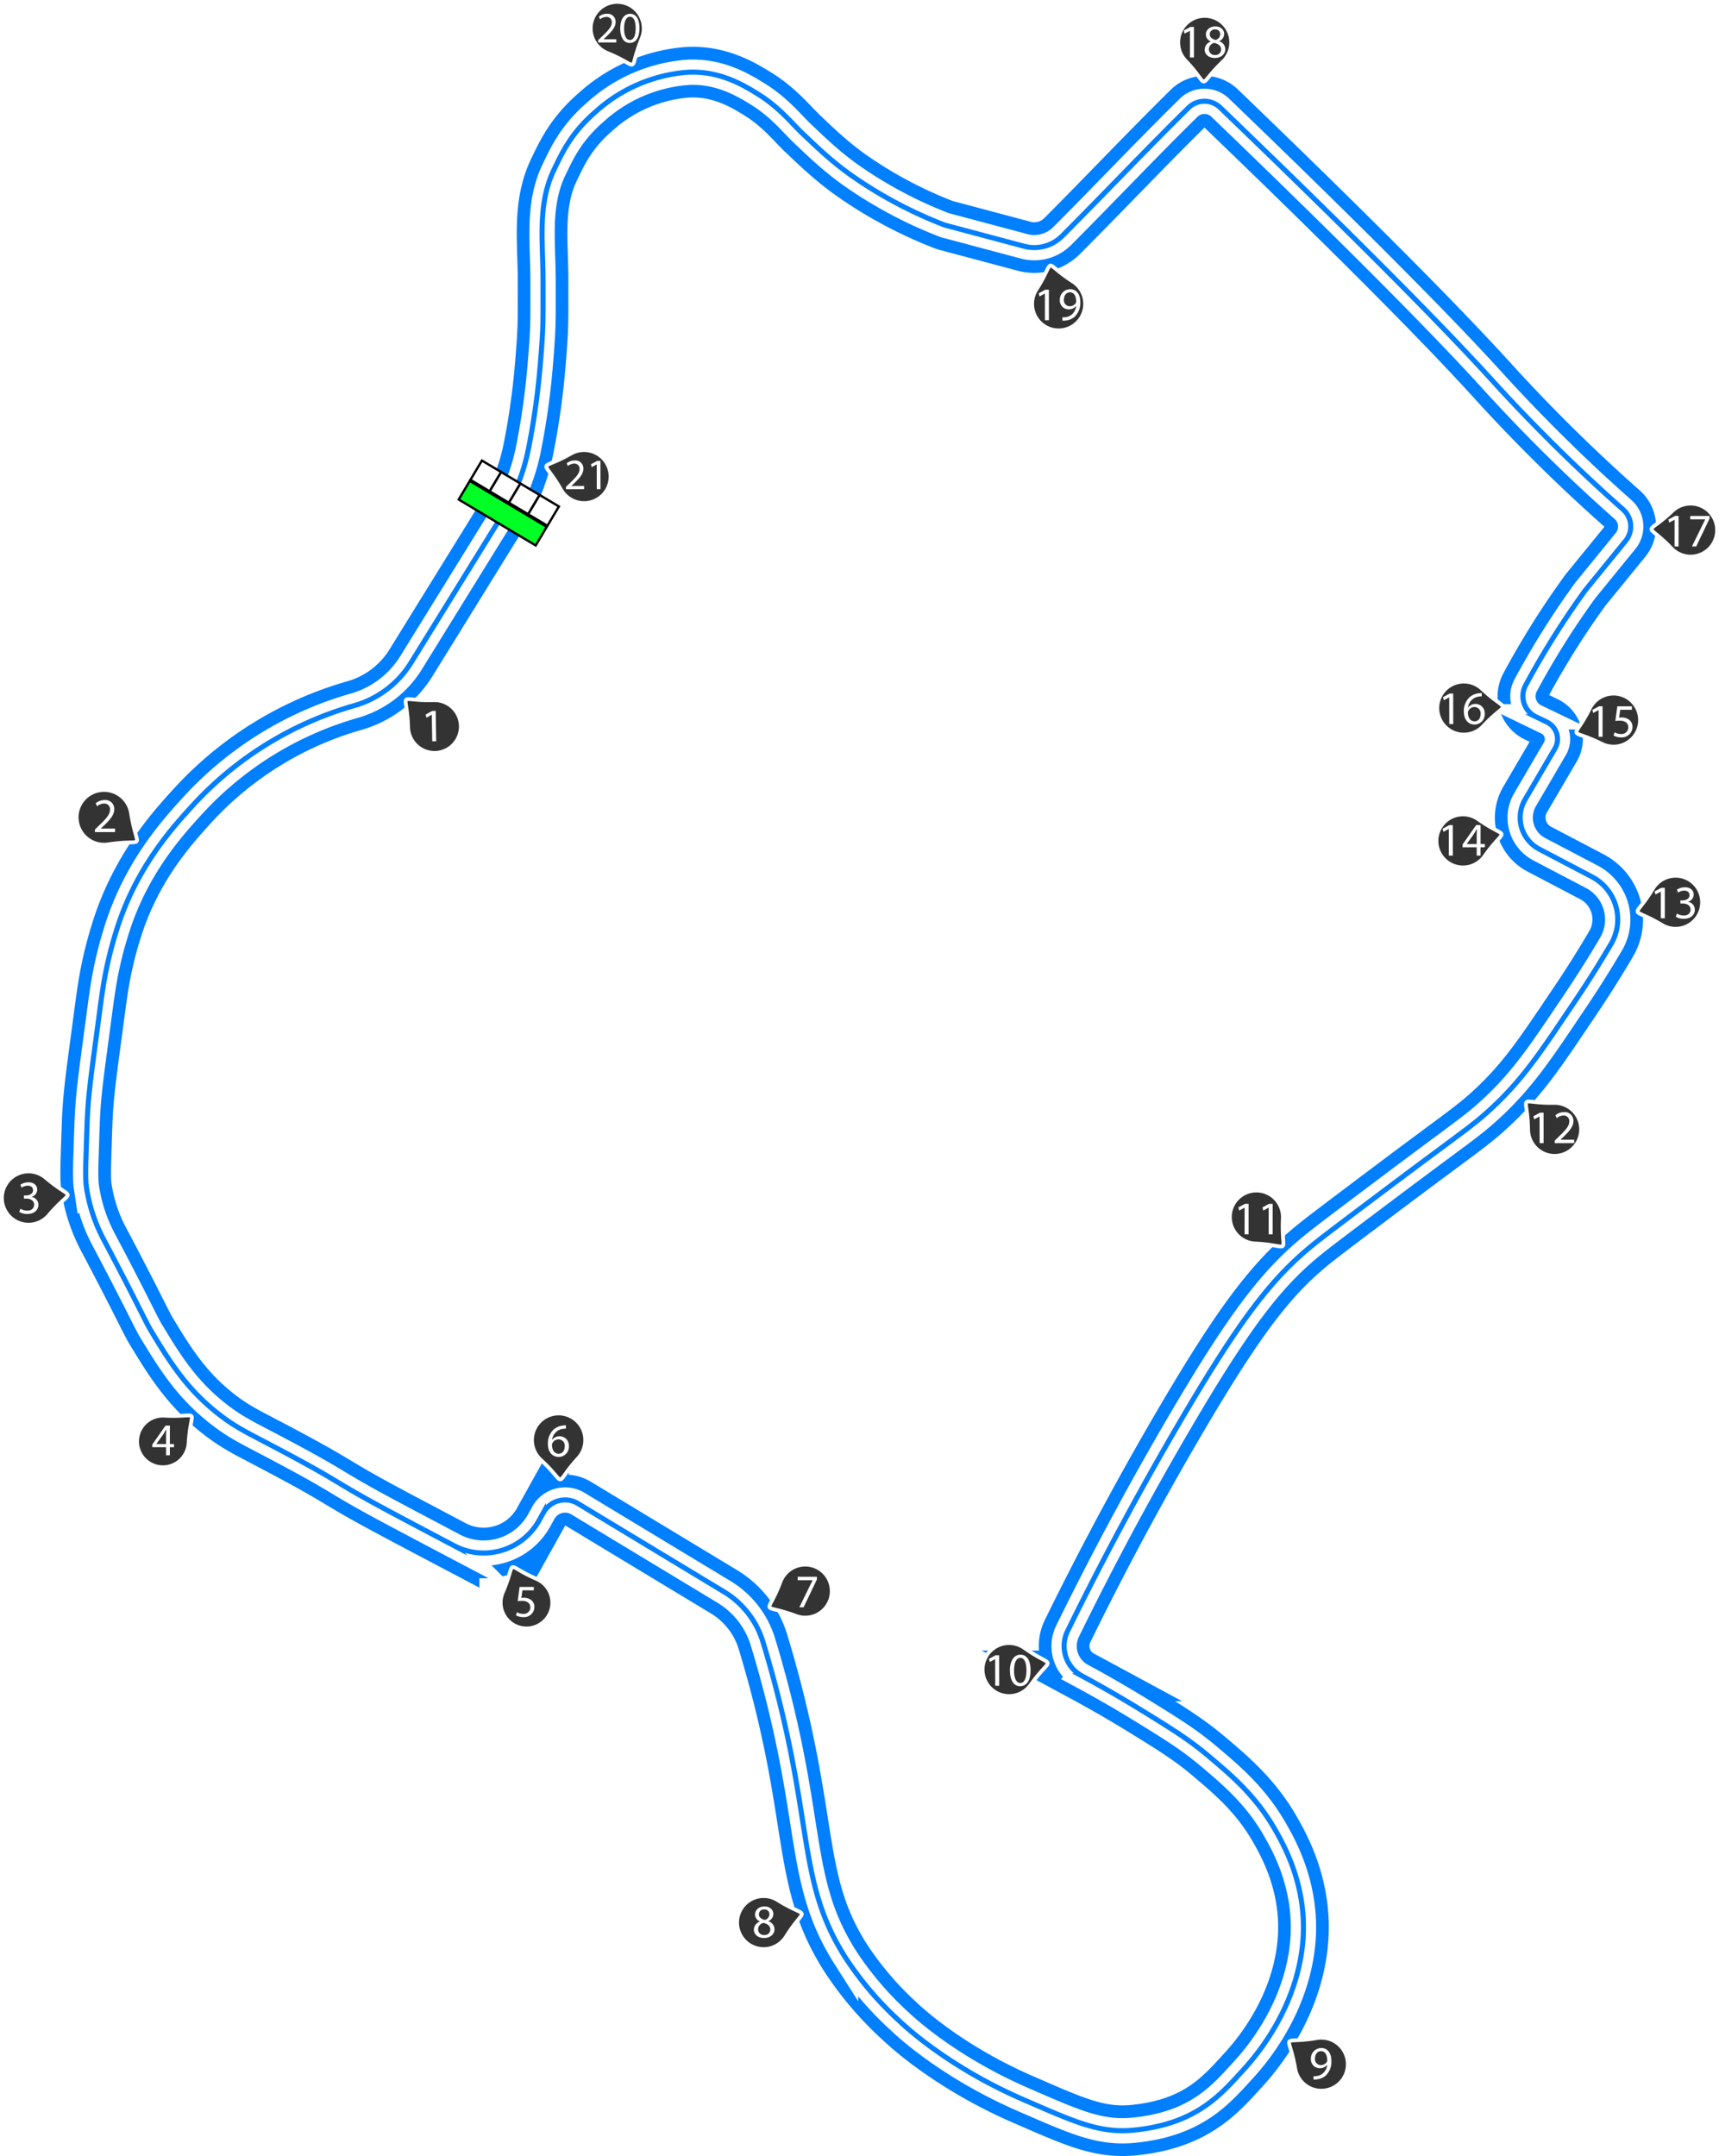 <svg xmlns="http://www.w3.org/2000/svg" xmlns:xlink="http://www.w3.org/1999/xlink" width="679.172" height="851.684" viewBox="0 0 679.172 851.684"><defs><style>.\39 73e4b1f-c3bb-421b-a4bd-87b4b82d2d1f{fill:#00ff24;}.\39 73e4b1f-c3bb-421b-a4bd-87b4b82d2d1f,.ce45a9c5-c8df-4afa-b384-73564b30b305{stroke:#000;stroke-width:5px;}.\32 5c1ae97-35ca-4f1e-b68f-cd20263ef5c8,.\36 81f701a-9489-4c65-a52d-4b5e6b38f646,.\39 73e4b1f-c3bb-421b-a4bd-87b4b82d2d1f,.ce45a9c5-c8df-4afa-b384-73564b30b305,.d39e57c7-7374-421d-8fe3-10824ae0d5f1,.ea2b9746-58f8-4d30-8d2a-d944c4fea8d2{stroke-miterlimit:10;}.\33 81b2d45-cc3b-48aa-84cf-d156ca5aa0a9,.ce45a9c5-c8df-4afa-b384-73564b30b305{fill:#fff;}.\32 5c1ae97-35ca-4f1e-b68f-cd20263ef5c8,.\36 81f701a-9489-4c65-a52d-4b5e6b38f646,.d39e57c7-7374-421d-8fe3-10824ae0d5f1{fill:none;}.\32 5c1ae97-35ca-4f1e-b68f-cd20263ef5c8,.d39e57c7-7374-421d-8fe3-10824ae0d5f1{stroke:#007fff;}.\32 5c1ae97-35ca-4f1e-b68f-cd20263ef5c8{stroke-width:20px;}.\36 81f701a-9489-4c65-a52d-4b5e6b38f646,.ea2b9746-58f8-4d30-8d2a-d944c4fea8d2{stroke:#fff;}.\36 81f701a-9489-4c65-a52d-4b5e6b38f646{stroke-width:10px;}.d39e57c7-7374-421d-8fe3-10824ae0d5f1{stroke-width:2px;}.ea2b9746-58f8-4d30-8d2a-d944c4fea8d2{fill:#333;stroke-width:1.5px;}</style><symbol id="3b0b34ac-d91b-48a6-8e72-f4da4d2f4ede" data-name="fd103434-89f2-4089-acf9-54fed79ed404" viewBox="0 0 200 103.617"><rect class="973e4b1f-c3bb-421b-a4bd-87b4b82d2d1f" x="2.5" y="54.074" width="195" height="47.043"/><rect class="ce45a9c5-c8df-4afa-b384-73564b30b305" x="2.5" y="2.5" width="48.75" height="48.75"/><rect class="ce45a9c5-c8df-4afa-b384-73564b30b305" x="51.25" y="2.5" width="48.75" height="48.75"/><rect class="ce45a9c5-c8df-4afa-b384-73564b30b305" x="100" y="2.5" width="48.75" height="48.75"/><rect class="ce45a9c5-c8df-4afa-b384-73564b30b305" x="148.75" y="2.5" width="48.75" height="48.75"/></symbol></defs><title>Behind_The_Planes</title><g id="65d5e08f-c5ef-4ca8-8218-437249d8785d" data-name="Layer 2"><g id="86d93d23-75be-4829-95c8-db59045f243f" data-name="Airport"><g id="7c2706f2-3be3-4263-8f21-82a13ae19e4f" data-name="Behind_The_Planes"><g id="0c9dc8cb-2aef-4baf-8728-dba47409d564" data-name="Track-Outer"><path class="25c1ae97-35ca-4f1e-b68f-cd20263ef5c8" d="M198.553,203.37l-36.138,58.406a38.861,38.861,0,0,1-22.48,16.979A137.8,137.8,0,0,0,75.5,318.9c-7.313,8.066-21.91,24-29.562,48.937A152.137,152.137,0,0,0,40.434,392c-.6,3.828-.741,5.316-2.5,18.333-2.963,21.926-3.285,25.675-3.667,37.917-.266,8.524-.692,16.917-.118,20.708a63.991,63.991,0,0,0,6.785,20.625c12.552,23.662,16.764,32.862,18.666,36,7.3,12.046,13.988,23.078,27,33.167,6.047,4.689,10.555,6.922,18.334,11,32.313,16.942,23.831,13.85,48.666,27.166,5.731,3.073,16.152,8.583,25.8,13.67a25.073,25.073,0,0,0,33.69-10.133q.8-1.464,1.611-2.919a9.8,9.8,0,0,1,13.638-3.606l57.729,34.885a34.927,34.927,0,0,1,15.348,19.7c5.324,17.462,8.689,32.139,10.856,42.905,7.75,38.507,6.362,57.743,21.833,82a130.206,130.206,0,0,0,21.334,25c5.168,4.915,22.03,19.306,48.75,30.917,20.577,8.943,30.395,13.544,44.25,12.083,24.5-2.583,33.911-14.03,43-23.958,8.2-8.954,21.373-27.134,23.333-50.708,1.793-21.574-7.519-37.9-11-44-7.579-13.284-17.169-21.379-26-28.834-7.867-6.64-14.185-10.572-26.5-18.166-6.307-3.888-14.3-8.608-23.808-13.737a13.4,13.4,0,0,1-5.668-17.686c16-32.627,31.22-60.18,44.143-82.244,24.857-42.441,37.392-58.052,53.833-71.167,4.229-3.378,12.133-9.321,27.667-21,29.751-22.369,33.543-24.555,40.833-31.166,13.541-12.279,20.943-23.9,33.833-43,5.554-8.227,10.352-15.94,14.437-22.883a19.061,19.061,0,0,0-7.6-26.537l-20.778-10.9a14.073,14.073,0,0,1-5.607-19.576l11.79-20.128a7.468,7.468,0,0,0-3.194-10.5l-4.337-2.1a9.034,9.034,0,0,1-4.05-12.395q3.327-6.187,7.17-12.656c5.488-9.206,11.066-17.533,16.5-25l15.835-19.423a8.985,8.985,0,0,0-1.014-12.417c-9.844-8.695-22.662-20.557-36.988-35.327-7.906-8.151-13.45-14.278-15.167-16.166-13.928-15.311-43.322-46.023-107-107.25a8.979,8.979,0,0,0-12.524.085c-16.787,16.521-33.211,33.93-49.917,50.651a15.561,15.561,0,0,1-15.019,4.047l-31.089-8.291a5.2,5.2,0,0,1-.555-.18,171.284,171.284,0,0,1-35.729-18.9c-8.076-5.585-14.207-11.485-19.833-16.833-4.084-3.75-9.26-10.514-17.834-15.833-5.611-3.48-15.365-9.53-28.333-8.667a61,61,0,0,0-35.833,15.5c-9.654,8.306-13.243,16.038-16.625,23.125-6.538,13.7-4.25,28.459-4.25,43.625,0,16.807.183,17.842-1.125,33.583a292.691,292.691,0,0,1-4.642,32.867A78.671,78.671,0,0,1,198.553,203.37Z"/></g><g id="aa01d699-49aa-49db-9fae-4a8c1adead1d" data-name="Track-Mid"><path class="681f701a-9489-4c65-a52d-4b5e6b38f646" d="M198.546,203.406l-36.139,58.406a38.855,38.855,0,0,1-22.479,16.979,137.8,137.8,0,0,0-64.44,40.142c-7.313,8.066-21.909,24-29.562,48.937a152.246,152.246,0,0,0-5.5,24.167c-.6,3.828-.741,5.316-2.5,18.333-2.963,21.926-3.285,25.675-3.667,37.917-.266,8.524-.691,16.917-.118,20.708a63.991,63.991,0,0,0,6.785,20.625c12.552,23.662,16.764,32.862,18.667,36,7.3,12.046,13.988,23.078,27,33.167,6.046,4.689,10.554,6.922,18.333,11,32.314,16.942,23.831,13.85,48.667,27.166,5.73,3.073,16.151,8.583,25.8,13.67a25.072,25.072,0,0,0,33.689-10.133q.8-1.464,1.611-2.919a9.806,9.806,0,0,1,13.639-3.606l57.729,34.885a34.934,34.934,0,0,1,15.348,19.7c5.323,17.461,8.688,32.138,10.855,42.9,7.75,38.507,6.362,57.744,21.834,82a130.176,130.176,0,0,0,21.333,25c5.168,4.915,22.03,19.306,48.75,30.917,20.578,8.943,30.4,13.544,44.25,12.083,24.5-2.583,33.912-14.03,43-23.958,8.2-8.954,21.373-27.133,23.333-50.708,1.794-21.574-7.518-37.9-11-44-7.578-13.284-17.169-21.379-26-28.834-7.866-6.64-14.184-10.572-26.5-18.166-6.307-3.888-14.3-8.608-23.808-13.737a13.4,13.4,0,0,1-5.668-17.686c16-32.627,31.22-60.18,44.143-82.244,24.858-42.441,37.392-58.051,53.833-71.167,4.229-3.378,12.133-9.321,27.667-21,29.751-22.369,33.544-24.555,40.833-31.166,13.541-12.279,20.943-23.9,33.834-43,5.553-8.227,10.352-15.94,14.436-22.882a19.062,19.062,0,0,0-7.6-26.538l-20.778-10.9a14.073,14.073,0,0,1-5.607-19.576l11.791-20.128a7.469,7.469,0,0,0-3.194-10.5l-4.337-2.1a9.032,9.032,0,0,1-4.05-12.394q3.326-6.189,7.169-12.657c5.488-9.206,11.066-17.533,16.5-25q7.917-9.711,15.835-19.423a8.986,8.986,0,0,0-1.013-12.417c-9.844-8.694-22.663-20.557-36.989-35.327-7.906-8.151-13.449-14.278-15.166-16.166-13.929-15.311-43.322-46.023-107-107.25a8.979,8.979,0,0,0-12.524.085c-16.787,16.521-33.212,33.93-49.917,50.651a15.563,15.563,0,0,1-15.02,4.047l-31.088-8.291a5.06,5.06,0,0,1-.555-.18,171.216,171.216,0,0,1-35.73-18.9c-8.076-5.585-14.206-11.485-19.833-16.833-4.083-3.75-9.26-10.514-17.833-15.833-5.612-3.48-15.365-9.53-28.334-8.667a61,61,0,0,0-35.833,15.5c-9.654,8.306-13.243,16.038-16.625,23.125-6.537,13.7-4.25,28.459-4.25,43.625,0,16.807.184,17.842-1.125,33.583a292.653,292.653,0,0,1-4.641,32.867A78.714,78.714,0,0,1,198.546,203.406Z"/></g><g id="964dd7bd-f63f-4b0d-8bbc-ec9cfa95e1db" data-name="Track-Inner"><path class="d39e57c7-7374-421d-8fe3-10824ae0d5f1" d="M198.546,203.37l-36.139,58.406a38.859,38.859,0,0,1-22.479,16.979A137.8,137.8,0,0,0,75.488,318.9c-7.313,8.066-21.909,24-29.562,48.937A152.246,152.246,0,0,0,40.426,392c-.6,3.828-.741,5.316-2.5,18.333-2.963,21.926-3.285,25.675-3.667,37.917-.266,8.524-.691,16.917-.118,20.708a63.991,63.991,0,0,0,6.785,20.625c12.552,23.662,16.764,32.862,18.667,36,7.3,12.046,13.988,23.078,27,33.167,6.046,4.689,10.554,6.922,18.333,11,32.314,16.942,23.831,13.85,48.667,27.166,5.73,3.073,16.151,8.583,25.8,13.67a25.072,25.072,0,0,0,33.689-10.133q.8-1.464,1.611-2.919a9.806,9.806,0,0,1,13.639-3.606l57.729,34.885a34.935,34.935,0,0,1,15.348,19.7c5.323,17.462,8.688,32.139,10.855,42.905,7.75,38.507,6.362,57.743,21.834,82a130.208,130.208,0,0,0,21.333,25c5.168,4.915,22.03,19.306,48.75,30.917,20.578,8.943,30.4,13.544,44.25,12.083,24.5-2.583,33.912-14.03,43-23.958,8.2-8.954,21.373-27.134,23.333-50.708,1.794-21.574-7.518-37.9-11-44-7.578-13.284-17.169-21.379-26-28.834-7.866-6.64-14.184-10.572-26.5-18.166-6.307-3.888-14.3-8.608-23.808-13.737a13.4,13.4,0,0,1-5.668-17.686c16-32.627,31.22-60.18,44.143-82.244,24.858-42.441,37.392-58.052,53.833-71.167,4.229-3.378,12.133-9.321,27.667-21,29.751-22.369,33.544-24.555,40.833-31.166,13.541-12.279,20.943-23.9,33.834-43,5.553-8.227,10.352-15.94,14.436-22.883a19.061,19.061,0,0,0-7.6-26.537l-20.778-10.9a14.073,14.073,0,0,1-5.607-19.576q5.895-10.064,11.791-20.128a7.469,7.469,0,0,0-3.194-10.5l-4.337-2.1a9.033,9.033,0,0,1-4.05-12.395q3.326-6.187,7.169-12.656c5.488-9.206,11.066-17.533,16.5-25q7.917-9.711,15.835-19.423a8.985,8.985,0,0,0-1.013-12.417c-9.844-8.695-22.663-20.557-36.989-35.327-7.906-8.151-13.449-14.278-15.166-16.166-13.929-15.311-43.322-46.023-107-107.25a8.979,8.979,0,0,0-12.524.085c-16.787,16.521-33.212,33.93-49.917,50.651a15.563,15.563,0,0,1-15.02,4.047l-31.088-8.291a5.06,5.06,0,0,1-.555-.18,171.264,171.264,0,0,1-35.73-18.9c-8.076-5.585-14.206-11.485-19.833-16.833-4.083-3.75-9.26-10.514-17.833-15.833-5.612-3.48-15.365-9.53-28.334-8.667a61,61,0,0,0-35.833,15.5c-9.654,8.306-13.243,16.038-16.625,23.125-6.537,13.7-4.25,28.459-4.25,43.625,0,16.807.184,17.842-1.125,33.583a292.653,292.653,0,0,1-4.641,32.867A78.714,78.714,0,0,1,198.546,203.37Z"/></g><g id="a6eb0631-4e9c-46b3-b737-a215c28b5f0c" data-name="Corner Numbers"><g id="27a8ae7a-f3cf-45b8-b428-ddc77dc5bc64" data-name="1"><path class="ea2b9746-58f8-4d30-8d2a-d944c4fea8d2" d="M171.343,276.584a10.417,10.417,0,1,1-10.1,10.722h0c-.225-7.571-1.457-10.145-.766-10.879S163.8,276.807,171.343,276.584Z"/><path class="381b2d45-cc3b-48aa-84cf-d156ca5aa0a9" d="M170.6,282.361h-.037l-2.065,1.16-.334-1.23,2.595-1.447,1.383-.023.2,11.989-1.568.026Z"/></g><g id="ca18a938-5ebc-4b75-94f9-3e2c05073726" data-name="2"><path class="ea2b9746-58f8-4d30-8d2a-d944c4fea8d2" d="M42.762,333.548a10.811,10.811,0,1,1,9.028-12.34h0c1.2,7.769,2.8,10.262,2.185,11.107S50.5,332.35,42.762,333.548Z"/><path class="381b2d45-cc3b-48aa-84cf-d156ca5aa0a9" d="M37.51,328.7v-1.034l1.321-1.284c3.177-3.026,4.613-4.636,4.631-6.513a2.221,2.221,0,0,0-2.472-2.43,4.24,4.24,0,0,0-2.642,1.054l-.537-1.187a5.466,5.466,0,0,1,3.523-1.266,3.5,3.5,0,0,1,3.813,3.617c0,2.3-1.664,4.158-4.286,6.686l-.995.92v.039l5.592,0v1.4Z"/></g><g id="de80a38f-7fe5-4618-905e-be33a8ad870d" data-name="3"><path class="ea2b9746-58f8-4d30-8d2a-d944c4fea8d2" d="M19.281,480.059a10.512,10.512,0,1,1-1.22-14.817h0c5.83,4.943,8.592,5.757,8.677,6.771S24.207,474.251,19.281,480.059Z"/><path class="381b2d45-cc3b-48aa-84cf-d156ca5aa0a9" d="M8.06,477.477a5.483,5.483,0,0,0,2.681.763c2.1,0,2.755-1.339,2.737-2.345-.019-1.694-1.545-2.42-3.127-2.421H9.438v-1.229h.913c1.191,0,2.7-.613,2.7-2.047,0-.967-.614-1.824-2.122-1.824a4.438,4.438,0,0,0-2.42.8l-.428-1.191a5.738,5.738,0,0,1,3.165-.93c2.382,0,3.462,1.414,3.462,2.885a3,3,0,0,1-2.234,2.848v.037a3.153,3.153,0,0,1,2.7,3.109c0,1.936-1.508,3.631-4.413,3.631a6.159,6.159,0,0,1-3.146-.821Z"/></g><g id="20def4ff-dae2-4427-b594-4377078679c5" data-name="4"><path class="ea2b9746-58f8-4d30-8d2a-d944c4fea8d2" d="M74.537,569.989a10.195,10.195,0,1,1-9.593-10.764h0c7.4.426,10.015-.556,10.672.181S74.962,562.615,74.537,569.989Z"/><path class="381b2d45-cc3b-48aa-84cf-d156ca5aa0a9" d="M65.613,574.883l0-3.2-5.451,0v-1.047l5.241-7.486,1.716,0-.007,7.293h1.642v1.245H67.115l0,3.195Zm0-4.44,0-3.917q0-.923.056-1.842h-.054c-.362.686-.651,1.191-.977,1.732L61.772,570.4v.036Z"/></g><g id="290099b8-c29f-4b55-8476-00f0f2e474fa" data-name="6"><path class="ea2b9746-58f8-4d30-8d2a-d944c4fea8d2" d="M213.605,576.64a10.521,10.521,0,1,1,14.864-.655h0c-5.166,5.642-6.086,8.373-7.1,8.419S219.225,581.788,213.605,576.64Z"/><path class="381b2d45-cc3b-48aa-84cf-d156ca5aa0a9" d="M223.58,564.377a5.927,5.927,0,0,0-1.229.075,4.923,4.923,0,0,0-4.209,4.3h.056a3.692,3.692,0,0,1,6.577,2.513,4.049,4.049,0,0,1-4.022,4.268c-2.589,0-4.286-2.01-4.287-5.159a7.616,7.616,0,0,1,2.047-5.46,6.6,6.6,0,0,1,3.874-1.789,7.864,7.864,0,0,1,1.193-.1Zm-.462,6.987a2.461,2.461,0,0,0-2.5-2.775,2.7,2.7,0,0,0-2.348,1.491,1.417,1.417,0,0,0-.185.727c.038,1.993.952,3.466,2.665,3.465C222.168,574.272,223.118,573.1,223.118,571.364Z"/></g><g id="36cb1eff-3e95-46d0-b9cf-c6fb50bb14b3" data-name="7"><path class="ea2b9746-58f8-4d30-8d2a-d944c4fea8d2" d="M308.345,624.858a10.468,10.468,0,1,1,6.125,13.477h0c-7.126-2.673-9.989-2.507-10.409-3.43S305.681,631.958,308.345,624.858Z"/><path class="381b2d45-cc3b-48aa-84cf-d156ca5aa0a9" d="M322.755,622.873v1.075L317.5,634.919h-1.687l5.236-10.656v-.037l-5.9,0v-1.354Z"/></g><g id="b459acb2-e34d-485c-a065-e21df39f3ac2" data-name="8"><path class="ea2b9746-58f8-4d30-8d2a-d944c4fea8d2" d="M310.592,765.01a10.468,10.468,0,1,1-3.362-14.417h0c6.464,4.019,9.3,4.419,9.534,5.405S314.6,758.571,310.592,765.01Z"/><path class="381b2d45-cc3b-48aa-84cf-d156ca5aa0a9" d="M297.855,762.306a3.444,3.444,0,0,1,2.392-3.226l-.019-.055a2.983,2.983,0,0,1-1.908-2.707c0-1.91,1.614-3.207,3.727-3.207,2.336,0,3.5,1.465,3.5,2.966a3.062,3.062,0,0,1-1.985,2.819v.055A3.343,3.343,0,0,1,306,762.066c0,2.095-1.8,3.5-4.1,3.5C299.375,765.57,297.855,764.068,297.855,762.306Zm6.49-.073c0-1.465-1.02-2.169-2.652-2.633a2.617,2.617,0,0,0-2.169,2.484,2.229,2.229,0,0,0,2.411,2.3A2.18,2.18,0,0,0,304.345,762.233Zm-4.486-6.026c0,1.205.908,1.854,2.3,2.225a2.377,2.377,0,0,0,1.836-2.188,1.872,1.872,0,0,0-2.039-1.964A1.915,1.915,0,0,0,299.859,756.207Z"/></g><g id="37df5336-84e6-4795-b1ed-c3ae9f17b28f" data-name="9"><path class="ea2b9746-58f8-4d30-8d2a-d944c4fea8d2" d="M520.281,805.1a10.468,10.468,0,1,1-8.554,12.082h0c-1.283-7.5-2.868-9.892-2.283-10.72S512.806,806.375,520.281,805.1Z"/><path class="381b2d45-cc3b-48aa-84cf-d156ca5aa0a9" d="M518.966,820.146a6.748,6.748,0,0,0,1.315-.06,4.531,4.531,0,0,0,2.519-1.175,5.282,5.282,0,0,0,1.586-3.212h-.056a3.534,3.534,0,0,1-2.833,1.3,3.491,3.491,0,0,1-3.57-3.68,4.131,4.131,0,0,1,4.105-4.293c2.466-.006,3.991,1.992,4,5.069a7.615,7.615,0,0,1-2.062,5.66,6.024,6.024,0,0,1-3.5,1.623,7.663,7.663,0,0,1-1.5.1Zm.574-6.936a2.318,2.318,0,0,0,2.324,2.552,2.7,2.7,0,0,0,2.37-1.267,1.074,1.074,0,0,0,.147-.593c-.006-2.058-.77-3.632-2.476-3.627C520.515,810.279,519.535,811.5,519.54,813.21Z"/></g><g id="d7afadb5-98e7-41ab-8438-d5a6e1ab8f7f" data-name="10"><path class="ea2b9746-58f8-4d30-8d2a-d944c4fea8d2" d="M407.229,665.577a10.468,10.468,0,1,1-2.5-14.592h0c6.212,4.4,9.023,4.966,9.194,5.965S411.612,659.389,407.229,665.577Z"/><path class="381b2d45-cc3b-48aa-84cf-d156ca5aa0a9" d="M393.19,655.4h-.037l-2.092,1.136-.318-1.242,2.629-1.416,1.391,0,.033,12.051-1.576,0Z"/><path class="381b2d45-cc3b-48aa-84cf-d156ca5aa0a9" d="M407.18,659.734c.011,4.1-1.5,6.363-4.173,6.37-2.355.007-3.955-2.2-4-6.181-.011-4.042,1.726-6.271,4.174-6.278C405.718,653.638,407.17,655.9,407.18,659.734Zm-6.544.2c.008,3.133.977,4.91,2.461,4.906,1.669,0,2.46-1.953,2.452-5.03-.009-2.967-.774-4.911-2.461-4.907C401.66,654.909,400.627,656.656,400.636,659.937Z"/></g><g id="ee5c9fac-a343-4d4b-8ca0-4bcc25590695" data-name="11"><path class="ea2b9746-58f8-4d30-8d2a-d944c4fea8d2" d="M495.909,491.221a10.468,10.468,0,1,1,10.941-9.973h0c-.352,7.6.686,10.277-.063,10.96S503.485,491.573,495.909,491.221Z"/><path class="381b2d45-cc3b-48aa-84cf-d156ca5aa0a9" d="M491.741,477.064H491.7l-2.1,1.13-.315-1.243,2.633-1.408h1.39l0,12.051h-1.576Z"/><path class="381b2d45-cc3b-48aa-84cf-d156ca5aa0a9" d="M501.25,477.065h-.037l-2.1,1.131-.315-1.243,2.633-1.409h1.39l0,12.051h-1.576Z"/></g><g id="78ec3871-f395-4cfb-a9d6-2f68bcf16bc1" data-name="12"><path class="ea2b9746-58f8-4d30-8d2a-d944c4fea8d2" d="M614.045,435.67a10.468,10.468,0,1,1-10.289,10.644h0c-.129-7.611-1.334-10.213-.63-10.942S606.462,435.8,614.045,435.67Z"/><path class="381b2d45-cc3b-48aa-84cf-d156ca5aa0a9" d="M608.282,441.059h-.037l-2.093,1.134-.317-1.243,2.631-1.412,1.39,0,.017,12.051-1.576,0Z"/><path class="381b2d45-cc3b-48aa-84cf-d156ca5aa0a9" d="M614.265,451.581l0-1,1.278-1.244c3.074-2.933,4.462-4.492,4.478-6.309a2.15,2.15,0,0,0-2.395-2.352,4.114,4.114,0,0,0-2.557,1.023l-.52-1.148a5.277,5.277,0,0,1,3.409-1.228,3.391,3.391,0,0,1,3.694,3.5c0,2.224-1.608,4.025-4.143,6.475l-.964.892v.037l5.414-.008,0,1.354Z"/></g><g id="916a472b-51e7-4db8-8b0b-258a412041f4" data-name="13"><path class="ea2b9746-58f8-4d30-8d2a-d944c4fea8d2" d="M653.046,351.034a10.468,10.468,0,1,1,3.586,14.363h0c-6.525-3.918-9.371-4.273-9.617-5.256S649.141,357.535,653.046,351.034Z"/><path class="381b2d45-cc3b-48aa-84cf-d156ca5aa0a9" d="M656.188,352.226h-.037l-2.094,1.13-.316-1.242,2.633-1.409h1.391l0,12.051h-1.577Z"/><path class="381b2d45-cc3b-48aa-84cf-d156ca5aa0a9" d="M662.544,360.884a5.451,5.451,0,0,0,2.67.761c2.095,0,2.743-1.334,2.725-2.335-.018-1.688-1.538-2.411-3.114-2.411h-.908v-1.224h.908c1.187,0,2.689-.611,2.689-2.039,0-.964-.612-1.816-2.113-1.817a4.429,4.429,0,0,0-2.41.8l-.427-1.186a5.724,5.724,0,0,1,3.152-.926c2.373,0,3.448,1.409,3.448,2.874a2.993,2.993,0,0,1-2.226,2.836v.037a3.14,3.14,0,0,1,2.689,3.1c0,1.928-1.5,3.614-4.395,3.614a6.128,6.128,0,0,1-3.133-.816Z"/></g><g id="3ad9825c-1bde-4ad9-bf65-40046507849b" data-name="14"><path class="ea2b9746-58f8-4d30-8d2a-d944c4fea8d2" d="M586.585,338.2a10.468,10.468,0,1,1-2.555-14.581h0c6.23,4.372,9.043,4.928,9.219,5.926S590.943,331.99,586.585,338.2Z"/><path class="381b2d45-cc3b-48aa-84cf-d156ca5aa0a9" d="M572.424,327.468h-.037l-2.094,1.133-.316-1.242,2.631-1.411H574l.008,12.05h-1.576Z"/><path class="381b2d45-cc3b-48aa-84cf-d156ca5aa0a9" d="M583.441,337.99l0-3.281-5.6,0v-1.075l5.371-7.7,1.762,0,0,7.49h1.686v1.279h-1.687l0,3.281Zm0-4.56,0-4.023q0-.945.054-1.891h-.055c-.372.7-.666,1.224-1,1.78l-2.946,4.1v.037Z"/></g><g id="87e659b9-6ad5-40ca-a930-bfb5e4030084" data-name="15"><path class="ea2b9746-58f8-4d30-8d2a-d944c4fea8d2" d="M628.13,279.806a10.468,10.468,0,1,1,4.719,14.031h0c-6.817-3.386-9.682-3.513-10-4.473S624.755,286.6,628.13,279.806Z"/><path class="381b2d45-cc3b-48aa-84cf-d156ca5aa0a9" d="M631.6,280.524h-.038l-2.1,1.128-.314-1.243L631.789,279l1.391,0-.013,12.05h-1.576Z"/><path class="381b2d45-cc3b-48aa-84cf-d156ca5aa0a9" d="M644.764,280.389l-4.6,0-.467,3.1a6.45,6.45,0,0,1,.983-.074,5.091,5.091,0,0,1,2.594.653,3.43,3.43,0,0,1,1.721,3.1,4.179,4.179,0,0,1-4.49,4.111,5.906,5.906,0,0,1-3-.744l.41-1.242a5.405,5.405,0,0,0,2.576.67,2.659,2.659,0,0,0,2.858-2.611c-.017-1.558-1.054-2.671-3.464-2.674a12.588,12.588,0,0,0-1.668.128l.784-5.783,5.766.007Z"/></g><g id="aa36bc7f-7c47-4941-be14-2f37bebb272a" data-name="16"><path class="ea2b9746-58f8-4d30-8d2a-d944c4fea8d2" d="M586,286.867a10.468,10.468,0,1,1-.5-14.8h0c5.56,5.2,8.268,6.141,8.3,7.154S591.182,281.329,586,286.867Z"/><path class="381b2d45-cc3b-48aa-84cf-d156ca5aa0a9" d="M572.585,275.489h-.037l-2.093,1.133-.317-1.241,2.631-1.413,1.39,0,.018,12.051-1.576,0Z"/><path class="381b2d45-cc3b-48aa-84cf-d156ca5aa0a9" d="M585.432,275.1a5.886,5.886,0,0,0-1.224.076,4.9,4.9,0,0,0-4.185,4.289h.056a3.673,3.673,0,0,1,6.548,2.493,4.029,4.029,0,0,1-4,4.251c-2.577,0-4.268-2-4.273-5.129a7.578,7.578,0,0,1,2.033-5.435,6.558,6.558,0,0,1,3.853-1.785,7.8,7.8,0,0,1,1.188-.095Zm-.454,6.953a2.45,2.45,0,0,0-2.489-2.759,2.687,2.687,0,0,0-2.334,1.487,1.389,1.389,0,0,0-.184.723c.04,1.984.95,3.447,2.656,3.445C584.036,284.946,584.979,283.777,584.978,282.052Z"/></g><g id="6edac98a-d5ff-4d39-8863-561cc8d4951e" data-name="17"><path class="ea2b9746-58f8-4d30-8d2a-d944c4fea8d2" d="M660.73,201.831a10.468,10.468,0,1,1-.351,14.8h0c-5.253-5.508-7.9-6.6-7.879-7.618S655.241,207.063,660.73,201.831Z"/><path class="381b2d45-cc3b-48aa-84cf-d156ca5aa0a9" d="M661.629,205.332h-.037l-2.1,1.13-.314-1.242,2.632-1.408h1.391l0,12.05h-1.576Z"/><path class="381b2d45-cc3b-48aa-84cf-d156ca5aa0a9" d="M675.421,203.818v1.075l-5.252,10.973h-1.687l5.233-10.658v-.037l-5.9,0v-1.353Z"/></g><g id="eda6aaa6-0d5b-4870-847d-491e2290bbbd" data-name="18"><path class="ea2b9746-58f8-4d30-8d2a-d944c4fea8d2" d="M468.4,23.973a10.468,10.468,0,1,1,14.8.351h0c-5.508,5.253-6.6,7.9-7.618,7.879S473.636,29.462,468.4,23.973Z"/><path class="381b2d45-cc3b-48aa-84cf-d156ca5aa0a9" d="M470.153,12.168h-.037l-2.1,1.13-.314-1.242,2.633-1.408h1.39l0,12.049h-1.577Z"/><path class="381b2d45-cc3b-48aa-84cf-d156ca5aa0a9" d="M475.969,19.642a3.444,3.444,0,0,1,2.393-3.225l-.018-.055a2.987,2.987,0,0,1-1.908-2.708c0-1.91,1.614-3.206,3.727-3.206,2.336,0,3.5,1.466,3.5,2.968a3.06,3.06,0,0,1-1.984,2.817v.055a3.342,3.342,0,0,1,2.426,3.117c0,2.094-1.8,3.5-4.1,3.5C477.488,22.906,475.968,21.4,475.969,19.642Zm6.489-.071c0-1.465-1.019-2.17-2.649-2.634a2.617,2.617,0,0,0-2.171,2.483,2.228,2.228,0,0,0,2.409,2.3A2.179,2.179,0,0,0,482.458,19.571Zm-4.483-6.028c0,1.205.907,1.855,2.3,2.226a2.373,2.373,0,0,0,1.836-2.187,1.872,1.872,0,0,0-2.038-1.966A1.916,1.916,0,0,0,477.975,13.543Z"/></g><g id="6293c190-bf6c-48f6-955b-163506bad7ed" data-name="19"><path class="ea2b9746-58f8-4d30-8d2a-d944c4fea8d2" d="M423.906,111.223a10.468,10.468,0,1,1-14.46,3.174h0c4.1-6.411,4.539-9.245,5.529-9.463S417.519,107.133,423.906,111.223Z"/><path class="381b2d45-cc3b-48aa-84cf-d156ca5aa0a9" d="M412.834,115.97H412.8L410.7,117.1l-.317-1.241,2.631-1.413h1.39l.016,12.05-1.576,0Z"/><path class="381b2d45-cc3b-48aa-84cf-d156ca5aa0a9" d="M419.759,125.342a6.732,6.732,0,0,0,1.316-.058,4.546,4.546,0,0,0,2.521-1.17,5.287,5.287,0,0,0,1.59-3.209h-.056a3.534,3.534,0,0,1-2.835,1.3,3.491,3.491,0,0,1-3.565-3.684,4.134,4.134,0,0,1,4.112-4.288c2.466,0,3.989,2,3.992,5.075a7.615,7.615,0,0,1-2.069,5.657,6.027,6.027,0,0,1-3.5,1.617,7.569,7.569,0,0,1-1.5.1Zm.585-6.935a2.319,2.319,0,0,0,2.321,2.556,2.7,2.7,0,0,0,2.371-1.264,1.066,1.066,0,0,0,.148-.593c0-2.058-.764-3.633-2.47-3.631C421.323,115.477,420.342,116.7,420.344,118.407Z"/></g><g id="bcbb41f7-208b-416b-806c-188ae2b2ca98" data-name="20"><path class="ea2b9746-58f8-4d30-8d2a-d944c4fea8d2" d="M239.912,20.914a10.468,10.468,0,1,1,13.646-5.74h0c-2.875,7.048-2.791,9.914-3.725,10.308S246.933,23.779,239.912,20.914Z"/><path class="381b2d45-cc3b-48aa-84cf-d156ca5aa0a9" d="M236.334,16.776V15.85l1.193-1.149c2.869-2.708,4.166-4.147,4.185-5.828a2,2,0,0,0-2.227-2.18,3.842,3.842,0,0,0-2.385.941l-.483-1.063a4.945,4.945,0,0,1,3.18-1.13,3.148,3.148,0,0,1,3.434,3.245c0,2.057-1.5,3.72-3.873,5.982l-.9.822v.035l5.043,0v1.252Z"/><path class="381b2d45-cc3b-48aa-84cf-d156ca5aa0a9" d="M252.664,11.093c0,3.791-1.421,5.882-3.908,5.88-2.194,0-3.678-2.044-3.709-5.732,0-3.738,1.628-5.795,3.907-5.793C251.321,5.449,252.667,7.543,252.664,11.093Zm-6.1.167c0,2.9.9,4.546,2.277,4.547,1.555,0,2.3-1.8,2.3-4.647,0-2.744-.705-4.546-2.277-4.546C247.537,6.613,246.569,8.224,246.566,11.26Z"/></g><g id="6a1a8a6a-39f7-400e-8d4d-172790bb901f" data-name="21"><path class="ea2b9746-58f8-4d30-8d2a-d944c4fea8d2" d="M225.574,179.172a10.468,10.468,0,1,1-3.909,14.278h0c-3.77-6.612-6.077-8.315-5.809-9.293S218.985,182.926,225.574,179.172Z"/><path class="381b2d45-cc3b-48aa-84cf-d156ca5aa0a9" d="M223.622,193.241v-.925l1.19-1.151c2.863-2.715,4.157-4.157,4.172-5.838a2,2,0,0,0-2.232-2.174,3.833,3.833,0,0,0-2.382.946l-.485-1.063a4.952,4.952,0,0,1,3.177-1.136,3.148,3.148,0,0,1,3.441,3.237c0,2.058-1.5,3.724-3.86,5.991l-.9.824v.035l5.043-.007,0,1.252Z"/><path class="381b2d45-cc3b-48aa-84cf-d156ca5aa0a9" d="M235.77,183.483h-.034l-1.95,1.048-.3-1.148,2.451-1.308,1.295,0,.016,11.149-1.468,0Z"/></g><g id="0b30e9e6-0c0b-4f5c-b2eb-203a9d0d75d9" data-name="5"><path class="ea2b9746-58f8-4d30-8d2a-d944c4fea8d2" d="M212.045,623.724a10.195,10.195,0,1,1-13.4,5.331h0c2.933-6.808,2.905-9.6,3.821-9.966S205.263,620.8,212.045,623.724Z"/><path class="381b2d45-cc3b-48aa-84cf-d156ca5aa0a9" d="M210.905,628.219h-4.477l-.451,3.015a6.265,6.265,0,0,1,.956-.073,4.96,4.96,0,0,1,2.527.632,3.344,3.344,0,0,1,1.679,3.015,4.071,4.071,0,0,1-4.369,4.007,5.746,5.746,0,0,1-2.924-.722l.4-1.21a5.25,5.25,0,0,0,2.509.65,2.588,2.588,0,0,0,2.78-2.544c-.017-1.517-1.028-2.6-3.375-2.6a12.157,12.157,0,0,0-1.624.126l.758-5.632h5.614Z"/></g></g><g id="8a87d0c6-def0-4764-a6fe-eeafea95240c" data-name="Start-Finish Line"><use width="200" height="103.617" transform="matrix(0.156, 0.093, -0.093, 0.156, 190.243, 181.317)" xlink:href="#3b0b34ac-d91b-48a6-8e72-f4da4d2f4ede"/></g></g></g></g></svg>